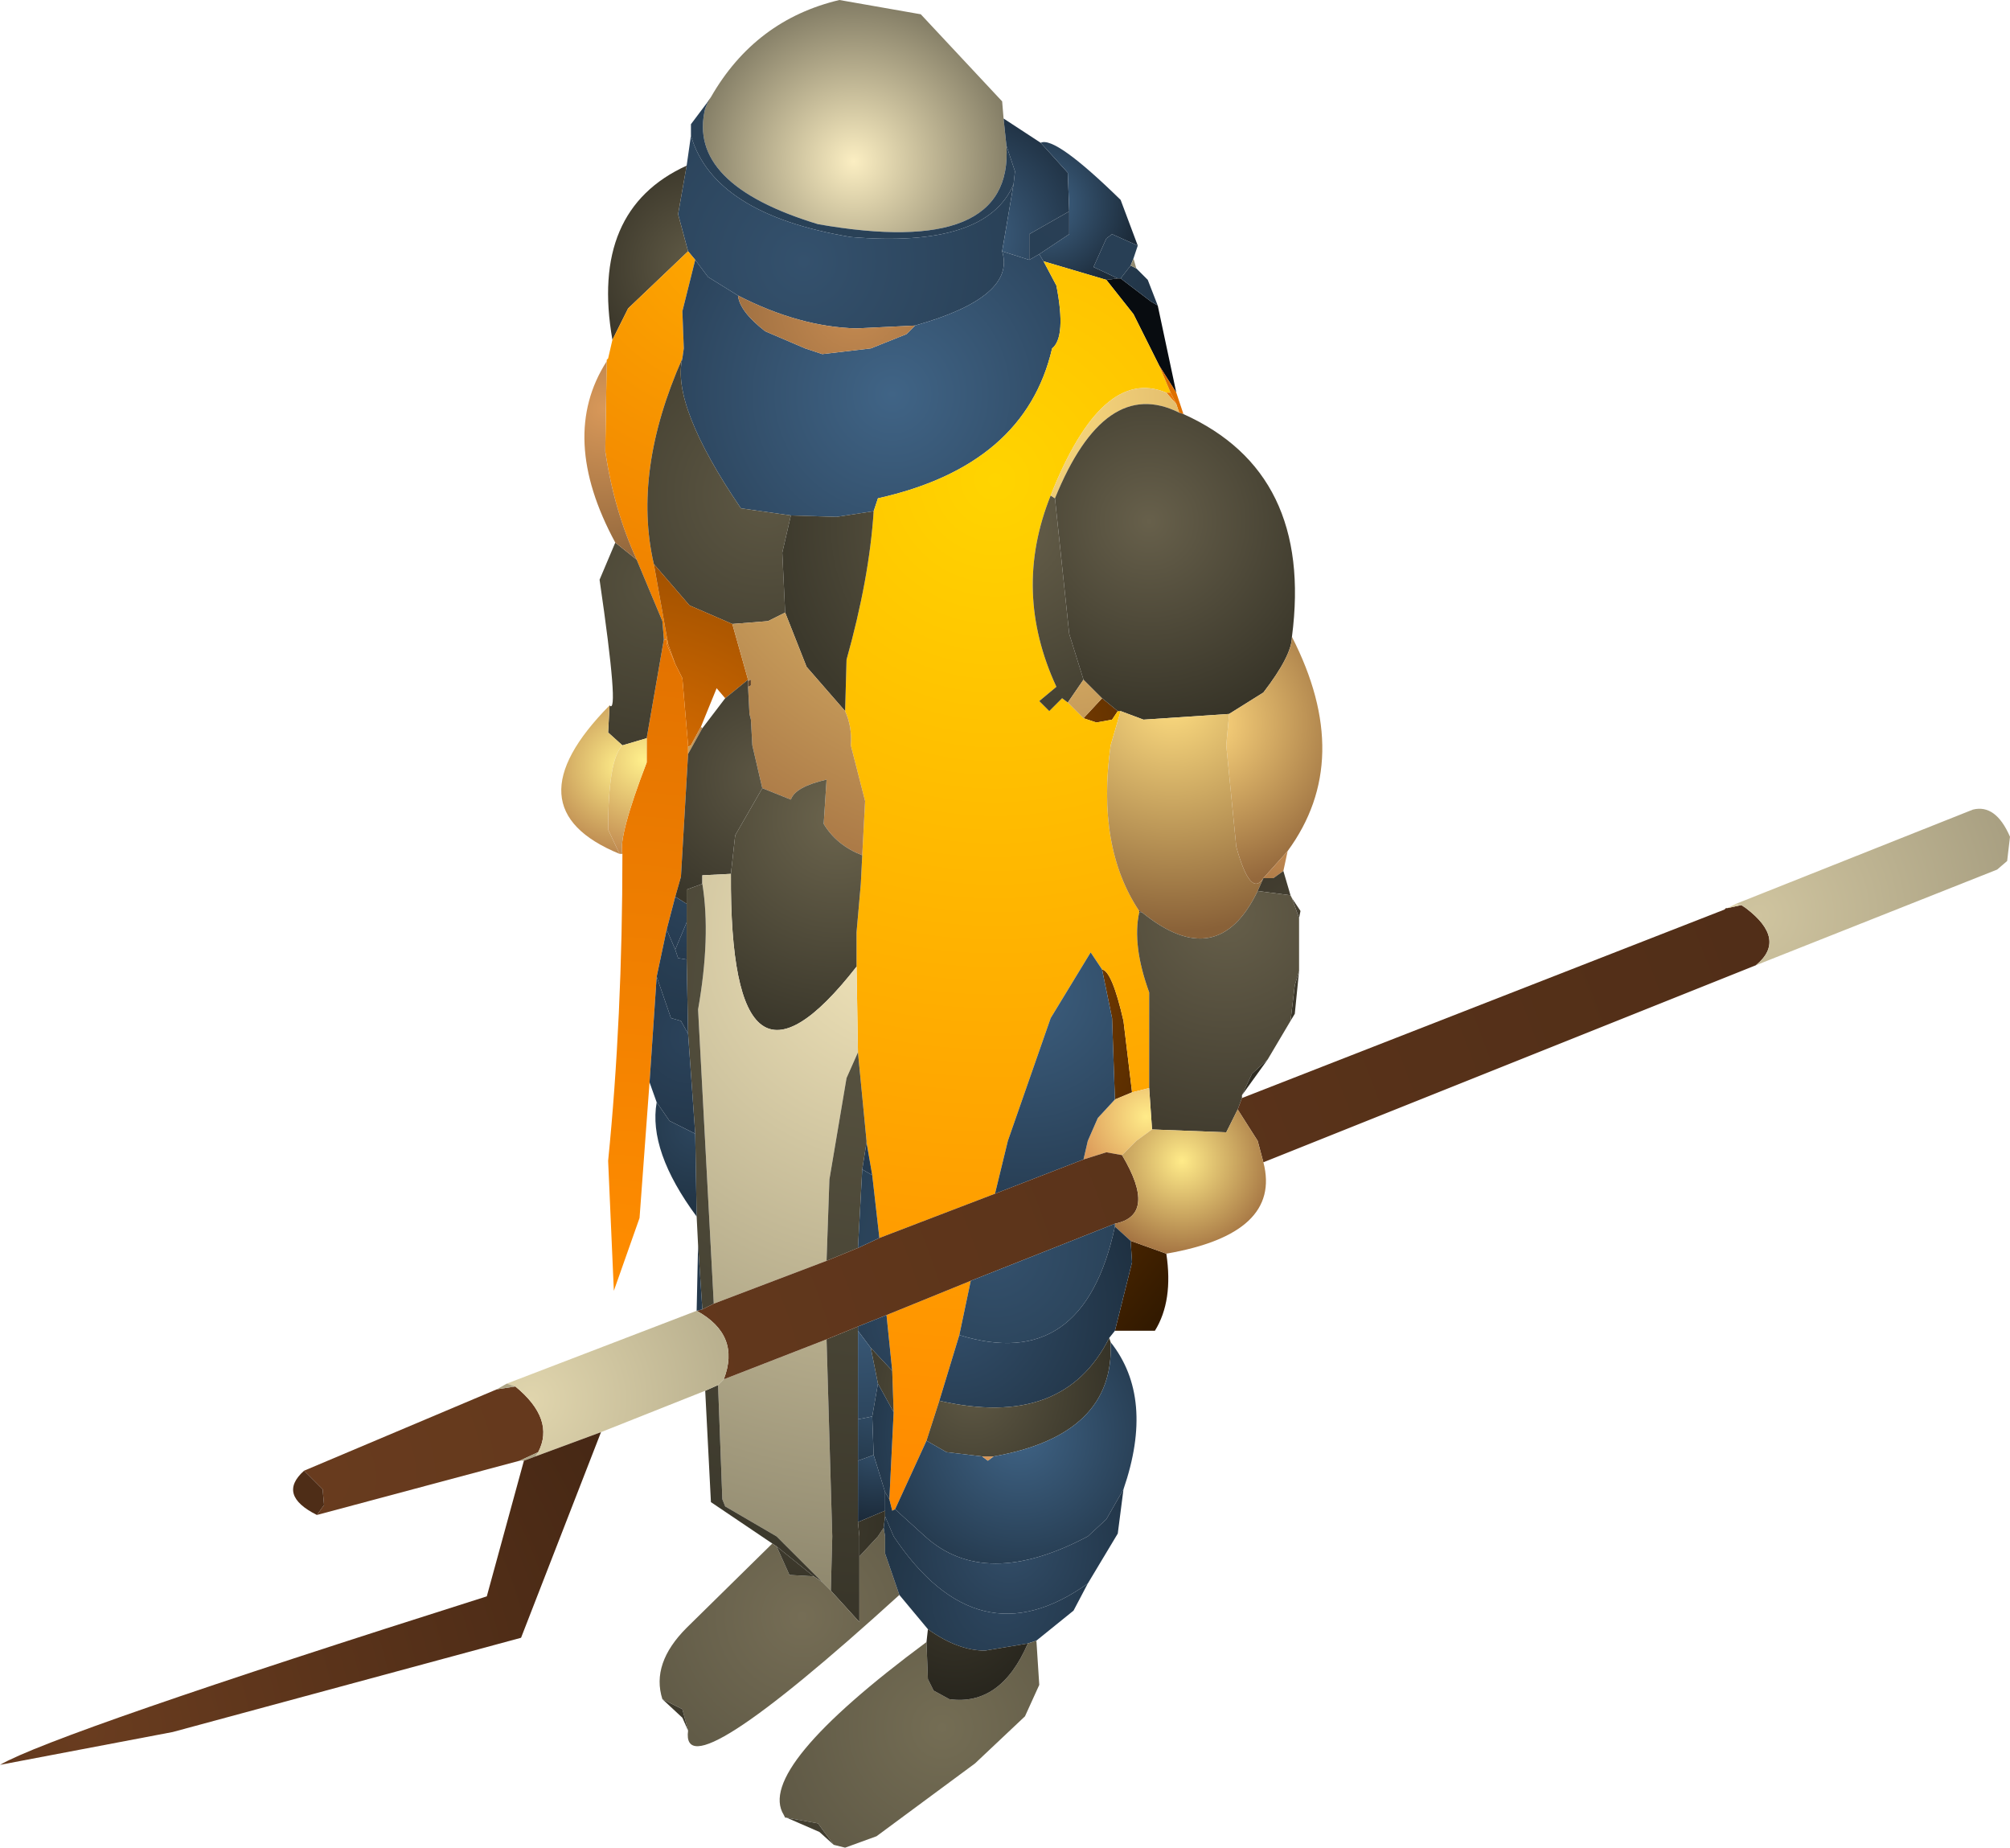 <?xml version="1.0" encoding="UTF-8" standalone="no"?>
<svg xmlns:ffdec="https://www.free-decompiler.com/flash" xmlns:xlink="http://www.w3.org/1999/xlink" ffdec:objectType="shape" height="64.7px" width="70.4px" xmlns="http://www.w3.org/2000/svg">
  <g transform="matrix(1.0, 0.0, 0.0, 1.0, 30.85, 55.85)">
    <path d="M-6.15 -52.05 L-5.95 -52.45 Q-4.4 -55.15 -1.45 -55.85 L1.4 -55.35 4.25 -52.3 4.3 -51.7 4.4 -50.75 Q4.65 -46.8 -2.2 -48.0 -6.8 -49.4 -6.15 -52.05" fill="url(#gradient0)" fill-rule="evenodd" stroke="none"/>
    <path d="M-6.05 -52.3 L-5.95 -52.45 -6.15 -52.05 -6.05 -52.3" fill="url(#gradient1)" fill-rule="evenodd" stroke="none"/>
    <path d="M-6.05 -52.3 L-6.15 -52.05 Q-6.8 -49.4 -2.2 -48.0 4.65 -46.8 4.4 -50.75 L4.7 -49.85 4.65 -49.4 Q3.7 -47.15 -1.05 -47.55 -5.85 -48.35 -6.65 -51.1 L-6.65 -51.5 -6.05 -52.3" fill="url(#gradient2)" fill-rule="evenodd" stroke="none"/>
    <path d="M-6.8 -50.05 L-6.65 -51.1 Q-5.85 -48.35 -1.05 -47.55 3.7 -47.15 4.65 -49.4 L4.25 -47.05 Q4.75 -45.45 1.2 -44.45 L-0.85 -44.35 Q-2.85 -44.4 -5.0 -45.5 L-6.05 -46.15 -6.5 -46.75 -6.75 -47.05 -7.1 -48.35 -6.8 -50.05" fill="url(#gradient3)" fill-rule="evenodd" stroke="none"/>
    <path d="M-9.4 -43.95 Q-10.2 -48.5 -6.8 -50.05 L-7.1 -48.35 -6.75 -47.05 -8.85 -45.05 -9.4 -43.95" fill="url(#gradient4)" fill-rule="evenodd" stroke="none"/>
    <path d="M-9.6 -43.2 L-9.6 -43.25 -9.55 -43.3 -9.4 -43.95 -8.85 -45.05 -6.75 -47.05 -6.5 -46.75 -6.95 -44.95 -6.9 -43.65 -6.95 -43.3 Q-8.7 -39.35 -7.95 -36.1 L-7.45 -33.3 -7.5 -33.3 -7.5 -33.45 -7.6 -33.5 -7.65 -34.1 -8.55 -36.25 Q-9.35 -38.0 -9.65 -40.05 L-9.6 -43.2" fill="url(#gradient5)" fill-rule="evenodd" stroke="none"/>
    <path d="M4.3 -51.7 L5.6 -50.85 6.55 -49.8 6.6 -48.45 5.2 -47.65 5.2 -46.75 4.25 -47.05 4.65 -49.4 4.7 -49.85 4.4 -50.75 4.3 -51.7" fill="url(#gradient6)" fill-rule="evenodd" stroke="none"/>
    <path d="M5.6 -50.85 Q6.1 -51.1 8.4 -48.85 L9.0 -47.25 8.1 -47.65 7.9 -47.5 7.45 -46.5 8.3 -46.1 7.9 -46.05 5.7 -46.7 5.55 -46.95 6.6 -47.65 6.6 -48.45 6.55 -49.8 5.6 -50.85" fill="url(#gradient7)" fill-rule="evenodd" stroke="none"/>
    <path d="M9.0 -47.25 L8.85 -46.8 8.75 -46.55 8.4 -46.1 8.3 -46.1 7.45 -46.5 7.9 -47.5 8.1 -47.65 9.0 -47.25" fill="url(#gradient8)" fill-rule="evenodd" stroke="none"/>
    <path d="M9.7 -45.15 L10.35 -42.1 9.75 -43.05 8.85 -44.85 7.9 -46.05 8.3 -46.1 8.4 -46.1 9.45 -45.3 9.7 -45.15" fill="url(#gradient9)" fill-rule="evenodd" stroke="none"/>
    <path d="M8.95 -46.45 L9.35 -46.05 9.7 -45.15 9.45 -45.3 8.4 -46.1 8.75 -46.55 8.95 -46.45" fill="url(#gradient10)" fill-rule="evenodd" stroke="none"/>
    <path d="M8.85 -46.8 L8.95 -46.45 8.75 -46.55 8.85 -46.8" fill="url(#gradient11)" fill-rule="evenodd" stroke="none"/>
    <path d="M6.6 -48.45 L6.6 -47.65 5.55 -46.95 5.2 -46.75 5.2 -47.65 6.6 -48.45" fill="url(#gradient12)" fill-rule="evenodd" stroke="none"/>
    <path d="M-6.5 -46.75 L-6.05 -46.15 -5.0 -45.5 Q-4.95 -44.95 -4.05 -44.25 L-2.65 -43.65 -2.05 -43.45 -0.35 -43.65 0.9 -44.15 1.2 -44.45 Q4.75 -45.45 4.25 -47.05 L5.2 -46.75 5.55 -46.95 5.7 -46.7 6.15 -45.85 Q6.5 -44.05 6.0 -43.65 5.05 -39.55 -0.1 -38.4 L-0.25 -37.95 -1.55 -37.75 -3.15 -37.8 -4.9 -38.05 Q-7.35 -41.65 -6.95 -43.3 L-6.9 -43.65 -6.95 -44.95 -6.5 -46.75" fill="url(#gradient13)" fill-rule="evenodd" stroke="none"/>
    <path d="M-5.0 -45.5 Q-2.85 -44.4 -0.85 -44.35 L1.2 -44.45 0.9 -44.15 -0.35 -43.65 -2.05 -43.45 -2.65 -43.65 -4.05 -44.25 Q-4.95 -44.95 -5.0 -45.5" fill="url(#gradient14)" fill-rule="evenodd" stroke="none"/>
    <path d="M-7.95 -36.1 Q-8.7 -39.35 -6.95 -43.3 -7.35 -41.65 -4.9 -38.05 L-3.15 -37.8 -3.45 -36.5 -3.35 -34.4 -3.95 -34.1 -5.2 -34.0 -6.7 -34.65 -7.95 -36.1" fill="url(#gradient15)" fill-rule="evenodd" stroke="none"/>
    <path d="M10.0 -11.95 Q10.25 -10.3 9.6 -9.25 L8.2 -9.25 8.8 -11.65 8.75 -12.4 10.0 -11.95 M7.75 -31.4 L8.3 -30.95 8.1 -30.65 7.55 -30.55 7.1 -30.7 7.75 -31.4 M7.75 -21.9 Q8.1 -21.85 8.5 -20.1 L8.8 -17.6 8.2 -17.35 8.1 -20.2 7.75 -21.9 M-7.45 -33.3 L-7.95 -36.1 -6.7 -34.65 -5.2 -34.0 -4.65 -32.05 -5.45 -31.4 -5.75 -31.75 -6.3 -30.4 -6.65 -29.75 -6.75 -29.7 -6.75 -29.75 -6.95 -32.1 -7.2 -32.6 -7.45 -33.3" fill="url(#gradient16)" fill-rule="evenodd" stroke="none"/>
    <path d="M-7.5 -33.3 L-7.45 -33.3 -7.2 -32.6 -7.5 -33.3" fill="url(#gradient17)" fill-rule="evenodd" stroke="none"/>
    <path d="M-8.1 -17.95 L-8.45 -13.2 -9.35 -10.65 -9.55 -15.2 Q-9.05 -20.2 -9.05 -25.95 -9.2 -26.55 -8.2 -29.15 L-8.2 -30.0 -7.6 -33.45 -7.5 -33.45 -7.5 -33.3 -7.2 -32.6 -6.95 -32.1 -6.75 -29.75 -6.75 -29.7 -6.75 -29.45 -7.0 -25.15 -7.2 -24.45 -7.5 -23.3 -7.85 -21.65 -8.1 -17.95" fill="url(#gradient18)" fill-rule="evenodd" stroke="none"/>
    <path d="M-7.6 -33.5 L-7.5 -33.45 -7.6 -33.45 -7.6 -33.5" fill="url(#gradient19)" fill-rule="evenodd" stroke="none"/>
    <path d="M-9.5 -31.15 Q-9.15 -30.75 -9.85 -35.55 L-9.3 -36.85 -8.55 -36.25 -7.65 -34.1 -7.6 -33.5 -7.6 -33.45 -8.2 -30.0 -9.05 -29.75 -9.55 -30.2 -9.5 -31.15" fill="url(#gradient20)" fill-rule="evenodd" stroke="none"/>
    <path d="M-9.3 -36.85 Q-11.3 -40.55 -9.6 -43.2 L-9.65 -40.05 Q-9.35 -38.0 -8.55 -36.25 L-9.3 -36.85" fill="url(#gradient21)" fill-rule="evenodd" stroke="none"/>
    <path d="M5.7 -46.7 L7.9 -46.05 8.85 -44.85 9.75 -43.05 10.15 -42.1 10.0 -42.1 Q7.75 -43.05 5.95 -38.5 4.6 -35.15 6.15 -31.8 L5.55 -31.3 5.9 -30.95 6.35 -31.4 6.55 -31.25 7.1 -30.7 7.55 -30.55 8.1 -30.65 8.3 -30.95 8.4 -30.95 8.05 -29.75 Q7.55 -26.2 9.05 -23.95 L9.05 -23.9 Q8.8 -22.75 9.4 -21.1 L9.4 -17.75 8.8 -17.6 8.5 -20.1 Q8.1 -21.85 7.75 -21.9 L7.35 -22.5 5.95 -20.2 4.45 -15.9 4.0 -14.05 -0.05 -12.5 -0.3 -14.7 -0.5 -15.85 -0.5 -15.9 -0.8 -19.0 -0.85 -22.0 -0.85 -23.2 -0.7 -24.9 -0.65 -25.9 -0.55 -27.8 -1.05 -29.75 Q-1.0 -30.4 -1.25 -30.95 L-1.2 -32.75 Q-0.4 -35.6 -0.25 -37.95 L-0.1 -38.4 Q5.05 -39.55 6.0 -43.65 6.5 -44.05 6.15 -45.85 L5.7 -46.7 M3.15 -11.0 L2.75 -9.1 2.05 -6.8 1.6 -5.4 0.5 -3.0 0.4 -2.95 0.3 -3.35 0.45 -6.4 0.4 -7.85 0.2 -9.8 3.15 -11.0" fill="url(#gradient22)" fill-rule="evenodd" stroke="none"/>
    <path d="M6.1 -38.4 L6.6 -33.65 7.1 -32.05 6.55 -31.25 6.35 -31.4 5.9 -30.95 5.55 -31.3 6.15 -31.8 Q4.6 -35.15 5.95 -38.5 L6.1 -38.4 M-0.25 -37.95 Q-0.4 -35.6 -1.2 -32.75 L-1.25 -30.95 -2.6 -32.5 -3.35 -34.4 -3.45 -36.5 -3.15 -37.8 -1.55 -37.75 -0.25 -37.95" fill="url(#gradient23)" fill-rule="evenodd" stroke="none"/>
    <path d="M10.35 -42.1 L10.6 -41.35 10.45 -41.4 10.35 -41.7 10.15 -42.1 9.75 -43.05 10.35 -42.1" fill="url(#gradient24)" fill-rule="evenodd" stroke="none"/>
    <path d="M10.0 -42.1 L10.15 -42.1 10.35 -41.7 10.0 -42.1" fill="url(#gradient25)" fill-rule="evenodd" stroke="none"/>
    <path d="M10.45 -41.4 Q7.85 -42.7 6.1 -38.4 L5.95 -38.5 Q7.75 -43.05 10.0 -42.1 L10.35 -41.7 10.45 -41.4 M7.1 -32.05 L7.75 -31.4 7.1 -30.7 6.55 -31.25 7.1 -32.05 M-1.25 -30.95 Q-1.0 -30.4 -1.05 -29.75 L-0.55 -27.8 -0.65 -25.9 Q-1.55 -26.25 -2.0 -27.0 L-1.9 -28.55 Q-3.0 -28.3 -3.15 -27.85 L-4.15 -28.25 -4.5 -29.75 -4.55 -30.65 -4.6 -30.85 -4.65 -31.8 -4.55 -31.85 -4.55 -32.05 -4.65 -32.0 -4.65 -32.05 -5.2 -34.0 -3.95 -34.1 -3.35 -34.4 -2.6 -32.5 -1.25 -30.95" fill="url(#gradient26)" fill-rule="evenodd" stroke="none"/>
    <path d="M10.6 -41.35 Q15.15 -39.3 14.4 -33.55 14.4 -32.9 13.4 -31.6 L12.2 -30.85 9.2 -30.65 8.4 -30.95 8.3 -30.95 7.75 -31.4 7.1 -32.05 6.6 -33.65 6.1 -38.4 Q7.85 -42.7 10.45 -41.4 L10.6 -41.35" fill="url(#gradient27)" fill-rule="evenodd" stroke="none"/>
    <path d="M-9.15 -25.95 Q-13.05 -27.55 -9.5 -31.15 L-9.55 -30.2 -9.05 -29.75 Q-9.55 -29.25 -9.55 -26.8 L-9.15 -25.95 M-6.75 -29.7 L-6.65 -29.75 -6.3 -30.4 -6.25 -30.35 -6.75 -29.45 -6.75 -29.7" fill="url(#gradient28)" fill-rule="evenodd" stroke="none"/>
    <path d="M-9.05 -25.95 L-9.15 -25.95 -9.55 -26.8 Q-9.55 -29.25 -9.05 -29.75 L-8.2 -30.0 -8.2 -29.15 Q-9.2 -26.55 -9.05 -25.95" fill="url(#gradient29)" fill-rule="evenodd" stroke="none"/>
    <path d="M-5.45 -31.4 L-4.65 -32.05 -4.65 -32.0 -4.65 -31.8 -4.6 -30.85 -4.55 -30.65 -4.5 -29.75 -4.15 -28.25 -5.1 -26.6 -5.25 -25.25 -6.25 -25.2 -6.25 -24.9 -6.8 -24.7 -6.8 -24.2 -7.2 -24.45 -7.0 -25.15 -6.75 -29.45 -6.25 -30.35 -5.45 -31.4" fill="url(#gradient30)" fill-rule="evenodd" stroke="none"/>
    <path d="M14.4 -33.55 Q16.6 -29.25 14.25 -26.05 L13.4 -25.1 Q12.95 -24.4 12.45 -26.2 L12.1 -29.75 12.2 -30.85 13.4 -31.6 Q14.4 -32.9 14.4 -33.55" fill="url(#gradient31)" fill-rule="evenodd" stroke="none"/>
    <path d="M8.4 -30.95 L9.2 -30.65 12.2 -30.85 12.1 -29.75 12.45 -26.2 Q12.95 -24.4 13.4 -25.1 L13.2 -24.65 Q11.8 -21.75 9.15 -23.9 L9.05 -23.95 Q7.55 -26.2 8.05 -29.75 L8.4 -30.95" fill="url(#gradient32)" fill-rule="evenodd" stroke="none"/>
    <path d="M14.25 -26.05 L14.1 -25.35 13.75 -25.1 13.4 -25.1 14.25 -26.05" fill="url(#gradient33)" fill-rule="evenodd" stroke="none"/>
    <path d="M14.1 -25.35 L14.35 -24.5 13.2 -24.65 13.4 -25.1 13.75 -25.1 14.1 -25.35 M14.4 -24.4 L14.7 -23.95 14.65 -23.7 14.4 -24.4 M14.65 -21.85 L14.5 -20.35 14.35 -20.1 14.5 -21.35 14.65 -21.85" fill="url(#gradient34)" fill-rule="evenodd" stroke="none"/>
    <path d="M-4.65 -31.8 L-4.65 -32.0 -4.55 -32.05 -4.55 -31.85 -4.65 -31.8" fill="url(#gradient35)" fill-rule="evenodd" stroke="none"/>
    <path d="M-0.65 -25.9 L-0.7 -24.9 -0.85 -23.2 -0.85 -22.0 Q-5.3 -16.3 -5.25 -25.25 L-5.1 -26.6 -4.15 -28.25 -3.15 -27.85 Q-3.0 -28.3 -1.9 -28.55 L-2.0 -27.0 Q-1.55 -26.25 -0.65 -25.9" fill="url(#gradient36)" fill-rule="evenodd" stroke="none"/>
    <path d="M-0.85 -22.0 L-0.8 -19.0 -1.2 -18.1 -1.8 -14.55 -1.9 -11.7 -5.85 -10.2 -6.4 -20.5 Q-5.95 -23.05 -6.25 -24.9 L-6.25 -25.2 -5.25 -25.25 Q-5.3 -16.3 -0.85 -22.0 M-2.05 -0.45 L-3.65 -2.05 -5.45 -3.1 -5.55 -3.35 -5.7 -7.35 -5.5 -7.55 -1.9 -8.95 -1.7 -2.05 -1.75 -0.15 -2.05 -0.45" fill="url(#gradient37)" fill-rule="evenodd" stroke="none"/>
    <path d="M-3.8 -1.8 L-5.95 -3.25 -6.15 -7.15 -5.7 -7.35 -5.55 -3.35 -5.45 -3.1 -3.65 -2.05 -2.05 -0.45 -2.35 -0.65 -3.65 -1.7 -3.8 -1.8 M-6.4 -12.25 L-6.45 -13.25 -6.5 -16.15 -6.75 -19.65 -6.8 -22.25 -6.8 -23.55 -6.8 -24.2 -6.8 -24.7 -6.25 -24.9 Q-5.95 -23.05 -6.4 -20.5 L-5.85 -10.2 -6.25 -10.0 -6.4 -12.25 M-0.8 -19.0 L-0.5 -15.9 -0.5 -15.85 -0.65 -14.9 -0.8 -12.15 -1.9 -11.7 -1.8 -14.55 -1.2 -18.1 -0.8 -19.0 M-0.8 -9.4 L-0.8 -9.25 -0.8 -6.15 -0.8 -4.7 -0.8 -2.55 -0.75 -2.05 -0.75 -1.35 -0.75 0.95 -1.75 -0.15 -1.7 -2.05 -1.9 -8.95 -0.8 -9.4" fill="url(#gradient38)" fill-rule="evenodd" stroke="none"/>
    <path d="M-7.2 -24.45 L-6.8 -24.2 -6.8 -23.55 -7.2 -22.6 -7.5 -23.3 -7.2 -24.45" fill="url(#gradient39)" fill-rule="evenodd" stroke="none"/>
    <path d="M9.05 -23.9 L9.05 -23.95 9.15 -23.9 9.05 -23.9" fill="url(#gradient40)" fill-rule="evenodd" stroke="none"/>
    <path d="M14.35 -24.5 L14.4 -24.4 14.65 -23.7 14.65 -21.85 14.5 -21.35 14.35 -20.1 13.55 -18.75 13.0 -18.25 12.65 -17.5 12.65 -17.4 12.5 -17.0 12.1 -16.2 9.5 -16.3 9.4 -17.75 9.4 -21.1 Q8.8 -22.75 9.05 -23.9 L9.15 -23.9 Q11.8 -21.75 13.2 -24.65 L14.35 -24.5" fill="url(#gradient41)" fill-rule="evenodd" stroke="none"/>
    <path d="M8.8 -17.6 L9.4 -17.75 9.5 -16.3 8.95 -15.9 8.45 -15.4 7.9 -15.5 7.1 -15.25 7.25 -15.9 7.6 -16.7 8.2 -17.35 8.8 -17.6" fill="url(#gradient42)" fill-rule="evenodd" stroke="none"/>
    <path d="M-0.5 -15.85 L-0.3 -14.7 -0.65 -14.9 -0.5 -15.85 M4.0 -14.05 L4.45 -15.9 5.95 -20.2 7.35 -22.5 7.75 -21.9 8.1 -20.2 8.2 -17.35 7.6 -16.7 7.25 -15.9 7.1 -15.25 4.0 -14.05" fill="url(#gradient43)" fill-rule="evenodd" stroke="none"/>
    <path d="M12.65 -17.4 L29.55 -24.0 29.6 -24.05 29.65 -24.05 30.1 -24.15 30.15 -24.15 30.3 -24.05 Q31.75 -22.95 30.65 -22.05 L13.4 -15.15 13.2 -15.9 12.5 -17.0 12.65 -17.4 M-12.65 -4.7 L-19.75 -2.8 -19.5 -3.15 -19.55 -3.7 -20.2 -4.35 -13.45 -7.2 -12.8 -7.3 Q-11.4 -6.15 -12.0 -5.0 L-12.65 -4.7 M-0.05 -12.5 L4.0 -14.05 7.1 -15.25 7.9 -15.5 8.45 -15.4 Q9.7 -13.3 8.2 -13.0 L3.15 -11.0 0.2 -9.8 -0.8 -9.4 -1.9 -8.95 -5.5 -7.55 Q-4.9 -9.1 -6.45 -9.95 L-6.25 -10.0 -5.85 -10.2 -1.9 -11.7 -0.8 -12.15 -0.05 -12.5" fill="url(#gradient44)" fill-rule="evenodd" stroke="none"/>
    <path d="M13.4 -15.15 Q14.05 -12.65 10.0 -11.95 L8.75 -12.4 8.2 -12.9 8.2 -13.0 Q9.7 -13.3 8.45 -15.4 L8.95 -15.9 9.5 -16.3 12.1 -16.2 12.5 -17.0 13.2 -15.9 13.4 -15.15" fill="url(#gradient45)" fill-rule="evenodd" stroke="none"/>
    <path d="M29.95 -24.2 L38.25 -27.5 Q39.05 -27.7 39.55 -26.55 L39.45 -25.7 39.1 -25.4 30.65 -22.05 Q31.75 -22.95 30.3 -24.05 L30.15 -24.15 30.1 -24.15 29.95 -24.2" fill="url(#gradient46)" fill-rule="evenodd" stroke="none"/>
    <path d="M29.65 -24.05 L29.95 -24.2 30.1 -24.15 29.65 -24.05" fill="url(#gradient47)" fill-rule="evenodd" stroke="none"/>
    <path d="M-0.3 -14.7 L-0.05 -12.5 -0.8 -12.15 -0.65 -14.9 -0.3 -14.7 M8.2 -13.0 L8.2 -12.9 Q7.1 -7.75 2.75 -9.1 L3.15 -11.0 8.2 -13.0" fill="url(#gradient48)" fill-rule="evenodd" stroke="none"/>
    <path d="M-6.8 -23.55 L-6.8 -22.25 -7.1 -22.3 -7.2 -22.6 -6.8 -23.55" fill="url(#gradient49)" fill-rule="evenodd" stroke="none"/>
    <path d="M-6.8 -22.25 L-6.75 -19.65 -7.0 -20.1 -7.35 -20.2 -7.85 -21.65 -7.5 -23.3 -7.2 -22.6 -7.1 -22.3 -6.8 -22.25" fill="url(#gradient50)" fill-rule="evenodd" stroke="none"/>
    <path d="M-7.85 -17.25 L-8.1 -17.95 -7.85 -21.65 -7.35 -20.2 -7.0 -20.1 -6.75 -19.65 -6.5 -16.15 -7.4 -16.6 -7.85 -17.25" fill="url(#gradient51)" fill-rule="evenodd" stroke="none"/>
    <path d="M13.55 -18.75 L12.65 -17.5 13.0 -18.25 13.55 -18.75" fill="url(#gradient52)" fill-rule="evenodd" stroke="none"/>
    <path d="M-6.45 -13.25 Q-8.15 -15.55 -7.85 -17.25 L-7.4 -16.6 -6.5 -16.15 -6.45 -13.25" fill="url(#gradient53)" fill-rule="evenodd" stroke="none"/>
    <path d="M8.2 -9.25 L8.0 -9.0 Q6.4 -5.8 2.05 -6.8 L2.75 -9.1 Q7.1 -7.75 8.2 -12.9 L8.75 -12.4 8.8 -11.65 8.2 -9.25 M-0.35 -8.65 L-0.8 -9.25 -0.8 -9.4 0.2 -9.8 0.4 -7.85 -0.35 -8.65" fill="url(#gradient54)" fill-rule="evenodd" stroke="none"/>
    <path d="M-6.15 -7.15 L-9.8 -5.7 -12.1 -4.85 -12.0 -5.0 Q-11.4 -6.15 -12.8 -7.3 L-13.1 -7.4 -6.45 -9.95 Q-4.9 -9.1 -5.5 -7.55 L-5.7 -7.35 -6.15 -7.15" fill="url(#gradient55)" fill-rule="evenodd" stroke="none"/>
    <path d="M-6.45 -9.95 L-6.4 -12.25 -6.25 -10.0 -6.45 -9.95 M-0.8 -9.25 L-0.35 -8.65 -0.1 -7.4 -0.3 -6.25 -0.8 -6.15 -0.8 -9.25" fill="url(#gradient56)" fill-rule="evenodd" stroke="none"/>
    <path d="M8.0 -9.0 L8.05 -8.85 Q8.2 -5.6 3.95 -4.85 L3.55 -4.85 2.3 -5.0 1.6 -5.4 2.05 -6.8 Q6.4 -5.8 8.0 -9.0 M-0.35 -8.65 L0.4 -7.85 0.45 -6.4 -0.1 -7.4 -0.35 -8.65" fill="url(#gradient57)" fill-rule="evenodd" stroke="none"/>
    <path d="M-12.5 -4.7 L-12.65 -4.7 -12.0 -5.0 -12.1 -4.85 -12.5 -4.7 M-13.45 -7.2 L-13.1 -7.4 -12.8 -7.3 -13.45 -7.2" fill="url(#gradient58)" fill-rule="evenodd" stroke="none"/>
    <path d="M8.05 -8.85 Q9.6 -6.9 8.5 -3.7 L7.9 -2.65 7.25 -2.05 Q3.65 -0.15 1.55 -2.05 L0.5 -3.0 1.6 -5.4 2.3 -5.0 3.55 -4.85 3.75 -4.7 3.95 -4.85 Q8.2 -5.6 8.05 -8.85 M-0.3 -6.25 L-0.1 -7.4 0.45 -6.4 0.3 -3.35 0.15 -3.6 -0.25 -4.9 -0.3 -6.25" fill="url(#gradient59)" fill-rule="evenodd" stroke="none"/>
    <path d="M3.55 -4.85 L3.95 -4.85 3.75 -4.7 3.55 -4.85" fill="url(#gradient60)" fill-rule="evenodd" stroke="none"/>
    <path d="M8.5 -3.7 L8.3 -2.15 7.25 -0.4 Q3.4 2.35 0.45 -2.05 L0.15 -2.75 0.15 -2.95 0.15 -3.6 0.3 -3.35 0.4 -2.95 0.5 -3.0 1.55 -2.05 Q3.65 -0.15 7.25 -2.05 L7.9 -2.65 8.5 -3.7" fill="url(#gradient61)" fill-rule="evenodd" stroke="none"/>
    <path d="M-0.8 -4.7 L-0.25 -4.9 0.15 -3.6 0.15 -2.95 -0.8 -2.55 -0.8 -4.7" fill="url(#gradient62)" fill-rule="evenodd" stroke="none"/>
    <path d="M-0.8 -6.15 L-0.3 -6.25 -0.25 -4.9 -0.8 -4.7 -0.8 -6.15" fill="url(#gradient63)" fill-rule="evenodd" stroke="none"/>
    <path d="M-9.8 -5.7 L-12.6 1.5 -24.8 4.8 -30.85 5.95 Q-28.95 4.85 -13.8 0.05 L-12.5 -4.7 -12.1 -4.85 -9.8 -5.7" fill="url(#gradient64)" fill-rule="evenodd" stroke="none"/>
    <path d="M0.65 0.0 Q-7.05 7.0 -6.75 4.75 L-6.95 4.0 -7.65 3.65 Q-8.05 2.4 -6.8 1.15 L-3.8 -1.8 -3.65 -1.7 -3.2 -0.7 -2.35 -0.65 -2.05 -0.45 -1.75 -0.15 -0.75 0.95 -0.75 -1.35 -0.1 -2.05 0.1 -2.35 0.15 -2.05 0.15 -1.45 0.65 0.0" fill="url(#gradient65)" fill-rule="evenodd" stroke="none"/>
    <path d="M-3.65 -1.7 L-2.35 -0.65 -3.2 -0.7 -3.65 -1.7 M0.15 -2.75 L0.1 -2.35 -0.1 -2.05 -0.75 -1.35 -0.75 -2.05 -0.8 -2.55 0.15 -2.95 0.15 -2.75" fill="url(#gradient66)" fill-rule="evenodd" stroke="none"/>
    <path d="M-19.75 -2.8 Q-21.15 -3.5 -20.2 -4.35 L-19.55 -3.7 -19.5 -3.15 -19.75 -2.8" fill="url(#gradient67)" fill-rule="evenodd" stroke="none"/>
    <path d="M7.25 -0.4 L6.75 0.55 5.45 1.6 5.15 1.7 3.65 1.95 Q2.7 1.95 1.65 1.2 L0.65 0.0 0.15 -1.45 0.15 -2.05 0.1 -2.35 0.15 -2.75 0.45 -2.05 Q3.4 2.35 7.25 -0.4" fill="url(#gradient68)" fill-rule="evenodd" stroke="none"/>
    <path d="M-6.75 4.75 L-6.95 4.3 -7.65 3.65 -6.95 4.0 -6.75 4.75" fill="url(#gradient69)" fill-rule="evenodd" stroke="none"/>
    <path d="M5.45 1.6 L5.55 3.15 5.05 4.25 3.3 5.9 -0.15 8.45 -1.25 8.85 -1.65 8.75 -2.2 8.0 -3.3 7.8 -3.35 7.8 -3.4 7.7 Q-4.4 6.1 1.6 1.65 L1.65 2.95 1.85 3.35 2.4 3.65 Q4.2 3.9 5.15 1.7 L5.45 1.6" fill="url(#gradient70)" fill-rule="evenodd" stroke="none"/>
    <path d="M1.6 1.65 L1.65 1.2 Q2.7 1.95 3.65 1.95 L5.15 1.7 Q4.2 3.9 2.4 3.65 L1.85 3.35 1.65 2.95 1.6 1.65" fill="url(#gradient71)" fill-rule="evenodd" stroke="none"/>
    <path d="M-1.65 8.75 L-2.15 8.3 -3.3 7.8 -2.2 8.0 -1.65 8.75" fill="url(#gradient72)" fill-rule="evenodd" stroke="none"/>
  </g>
  <defs>
    <radialGradient cx="0" cy="0" gradientTransform="matrix(0.007, 0.0, 0.0, 0.007, -0.95, -50.2)" gradientUnits="userSpaceOnUse" id="gradient0" r="819.2" spreadMethod="pad">
      <stop offset="0.0" stop-color="#fbeec2"/>
      <stop offset="1.0" stop-color="#807a63"/>
    </radialGradient>
    <radialGradient cx="0" cy="0" gradientTransform="matrix(0.006, 0.0, 0.0, 0.006, -3.05, -55.5)" gradientUnits="userSpaceOnUse" id="gradient1" r="819.2" spreadMethod="pad">
      <stop offset="0.0" stop-color="#6b6653"/>
      <stop offset="1.0" stop-color="#2b2921"/>
    </radialGradient>
    <radialGradient cx="0" cy="0" gradientTransform="matrix(0.009, 0.0, 0.0, 0.009, -2.5, -47.95)" gradientUnits="userSpaceOnUse" id="gradient2" r="819.2" spreadMethod="pad">
      <stop offset="0.0" stop-color="#294157"/>
      <stop offset="1.0" stop-color="#294056"/>
    </radialGradient>
    <radialGradient cx="0" cy="0" gradientTransform="matrix(0.01, 0.0, 0.0, 0.01, -2.7, -46.7)" gradientUnits="userSpaceOnUse" id="gradient3" r="819.2" spreadMethod="pad">
      <stop offset="0.0" stop-color="#34516d"/>
      <stop offset="1.0" stop-color="#283f55"/>
    </radialGradient>
    <radialGradient cx="0" cy="0" gradientTransform="matrix(0.005, 0.0, 0.0, 0.005, -6.4, -46.55)" gradientUnits="userSpaceOnUse" id="gradient4" r="819.2" spreadMethod="pad">
      <stop offset="0.0" stop-color="#625c47"/>
      <stop offset="1.0" stop-color="#383428"/>
    </radialGradient>
    <radialGradient cx="0" cy="0" gradientTransform="matrix(0.018, 0.0, 0.0, 0.018, -5.0, -47.8)" gradientUnits="userSpaceOnUse" id="gradient5" r="819.2" spreadMethod="pad">
      <stop offset="0.0" stop-color="#ffaa00"/>
      <stop offset="1.0" stop-color="#ee7c00"/>
    </radialGradient>
    <radialGradient cx="0" cy="0" gradientTransform="matrix(0.005, 0.0, 0.0, 0.005, 3.0, -47.6)" gradientUnits="userSpaceOnUse" id="gradient6" r="819.2" spreadMethod="pad">
      <stop offset="0.0" stop-color="#416588"/>
      <stop offset="1.0" stop-color="#223548"/>
    </radialGradient>
    <radialGradient cx="0" cy="0" gradientTransform="matrix(0.004, 0.0, 0.0, 0.004, 5.7, -48.7)" gradientUnits="userSpaceOnUse" id="gradient7" r="819.2" spreadMethod="pad">
      <stop offset="0.0" stop-color="#416689"/>
      <stop offset="1.0" stop-color="#1c2b3a"/>
    </radialGradient>
    <radialGradient cx="0" cy="0" gradientTransform="matrix(0.002, 0.0, 0.0, 0.002, 8.35, -46.2)" gradientUnits="userSpaceOnUse" id="gradient8" r="819.2" spreadMethod="pad">
      <stop offset="0.0" stop-color="#283f55"/>
      <stop offset="1.0" stop-color="#283f55"/>
    </radialGradient>
    <radialGradient cx="0" cy="0" gradientTransform="matrix(0.031, 0.0, 0.0, 0.031, 8.95, -43.6)" gradientUnits="userSpaceOnUse" id="gradient9" r="819.2" spreadMethod="pad">
      <stop offset="0.0" stop-color="#080c10"/>
      <stop offset="1.0" stop-color="#080c10"/>
    </radialGradient>
    <radialGradient cx="0" cy="0" gradientTransform="matrix(0.003, 0.0, 0.0, 0.003, 8.0, -46.45)" gradientUnits="userSpaceOnUse" id="gradient10" r="819.2" spreadMethod="pad">
      <stop offset="0.0" stop-color="#253a4e"/>
      <stop offset="1.0" stop-color="#213446"/>
    </radialGradient>
    <radialGradient cx="0" cy="0" gradientTransform="matrix(0.005, 0.0, 0.0, 0.005, 7.25, -47.55)" gradientUnits="userSpaceOnUse" id="gradient11" r="819.2" spreadMethod="pad">
      <stop offset="0.0" stop-color="#a0987c"/>
      <stop offset="1.0" stop-color="#837d66"/>
    </radialGradient>
    <radialGradient cx="0" cy="0" gradientTransform="matrix(0.003, 0.0, 0.0, 0.003, 6.5, -48.6)" gradientUnits="userSpaceOnUse" id="gradient12" r="819.2" spreadMethod="pad">
      <stop offset="0.0" stop-color="#293f55"/>
      <stop offset="1.0" stop-color="#283f55"/>
    </radialGradient>
    <radialGradient cx="0" cy="0" gradientTransform="matrix(0.011, 0.0, 0.0, 0.011, 0.4, -42.05)" gradientUnits="userSpaceOnUse" id="gradient13" r="819.2" spreadMethod="pad">
      <stop offset="0.0" stop-color="#406486"/>
      <stop offset="1.0" stop-color="#294057"/>
    </radialGradient>
    <radialGradient cx="0" cy="0" gradientTransform="matrix(0.005, 0.0, 0.0, 0.005, -0.9, -45.15)" gradientUnits="userSpaceOnUse" id="gradient14" r="819.2" spreadMethod="pad">
      <stop offset="0.0" stop-color="#c68b51"/>
      <stop offset="1.0" stop-color="#a17142"/>
    </radialGradient>
    <radialGradient cx="0" cy="0" gradientTransform="matrix(0.007, 0.0, 0.0, 0.007, -4.0, -38.55)" gradientUnits="userSpaceOnUse" id="gradient15" r="819.2" spreadMethod="pad">
      <stop offset="0.0" stop-color="#5e5844"/>
      <stop offset="1.0" stop-color="#464233"/>
    </radialGradient>
    <radialGradient cx="0" cy="0" gradientTransform="matrix(0.03, 0.0, 0.0, 0.03, -9.1, -25.6)" gradientUnits="userSpaceOnUse" id="gradient16" r="819.2" spreadMethod="pad">
      <stop offset="0.0" stop-color="#f57b00"/>
      <stop offset="1.0" stop-color="#331a00"/>
    </radialGradient>
    <radialGradient cx="0" cy="0" gradientTransform="matrix(0.002, 0.0, 0.0, 0.002, -7.05, -32.2)" gradientUnits="userSpaceOnUse" id="gradient17" r="819.2" spreadMethod="pad">
      <stop offset="0.0" stop-color="#dd6f00"/>
      <stop offset="1.0" stop-color="#cb6500"/>
    </radialGradient>
    <radialGradient cx="0" cy="0" gradientTransform="matrix(0.029, 0.0, 0.0, 0.029, -9.4, -10.75)" gradientUnits="userSpaceOnUse" id="gradient18" r="819.2" spreadMethod="pad">
      <stop offset="0.0" stop-color="#ff8d00"/>
      <stop offset="1.0" stop-color="#e17100"/>
    </radialGradient>
    <radialGradient cx="0" cy="0" gradientTransform="matrix(0.005, 0.0, 0.0, 0.005, -7.35, -32.85)" gradientUnits="userSpaceOnUse" id="gradient19" r="819.2" spreadMethod="pad">
      <stop offset="0.0" stop-color="#dd6f00"/>
      <stop offset="1.0" stop-color="#8c4600"/>
    </radialGradient>
    <radialGradient cx="0" cy="0" gradientTransform="matrix(0.007, 0.0, 0.0, 0.007, -7.8, -35.4)" gradientUnits="userSpaceOnUse" id="gradient20" r="819.2" spreadMethod="pad">
      <stop offset="0.0" stop-color="#57523f"/>
      <stop offset="1.0" stop-color="#413d2f"/>
    </radialGradient>
    <radialGradient cx="0" cy="0" gradientTransform="matrix(0.007, 0.0, 0.0, 0.007, -9.7, -41.55)" gradientUnits="userSpaceOnUse" id="gradient21" r="819.2" spreadMethod="pad">
      <stop offset="0.0" stop-color="#d89859"/>
      <stop offset="1.0" stop-color="#8c633a"/>
    </radialGradient>
    <radialGradient cx="0" cy="0" gradientTransform="matrix(0.044, 0.0, 0.0, 0.044, 4.0, -39.05)" gradientUnits="userSpaceOnUse" id="gradient22" r="819.2" spreadMethod="pad">
      <stop offset="0.0" stop-color="#ffd400"/>
      <stop offset="1.0" stop-color="#ff8900"/>
    </radialGradient>
    <radialGradient cx="0" cy="0" gradientTransform="matrix(0.01, 0.0, 0.0, 0.01, 4.4, -37.4)" gradientUnits="userSpaceOnUse" id="gradient23" r="819.2" spreadMethod="pad">
      <stop offset="0.0" stop-color="#665f4a"/>
      <stop offset="1.0" stop-color="#3c392c"/>
    </radialGradient>
    <radialGradient cx="0" cy="0" gradientTransform="matrix(0.004, 0.0, 0.0, 0.004, 10.55, -40.85)" gradientUnits="userSpaceOnUse" id="gradient24" r="819.2" spreadMethod="pad">
      <stop offset="0.0" stop-color="#e37200"/>
      <stop offset="1.0" stop-color="#d76c00"/>
    </radialGradient>
    <radialGradient cx="0" cy="0" gradientTransform="matrix(0.002, 0.0, 0.0, 0.002, 10.1, -42.2)" gradientUnits="userSpaceOnUse" id="gradient25" r="819.2" spreadMethod="pad">
      <stop offset="0.0" stop-color="#ed7700"/>
      <stop offset="1.0" stop-color="#e37200"/>
    </radialGradient>
    <radialGradient cx="0" cy="0" gradientTransform="matrix(0.021, 0.0, 0.0, 0.021, 4.9, -41.7)" gradientUnits="userSpaceOnUse" id="gradient26" r="819.2" spreadMethod="pad">
      <stop offset="0.0" stop-color="#ffe082"/>
      <stop offset="1.0" stop-color="#a97745"/>
    </radialGradient>
    <radialGradient cx="0" cy="0" gradientTransform="matrix(0.009, 0.0, 0.0, 0.009, 9.4, -37.6)" gradientUnits="userSpaceOnUse" id="gradient27" r="819.2" spreadMethod="pad">
      <stop offset="0.0" stop-color="#67604b"/>
      <stop offset="1.0" stop-color="#363327"/>
    </radialGradient>
    <radialGradient cx="0" cy="0" gradientTransform="matrix(0.004, 0.0, 0.0, 0.004, -9.05, -29.05)" gradientUnits="userSpaceOnUse" id="gradient28" r="819.2" spreadMethod="pad">
      <stop offset="0.0" stop-color="#ffee8a"/>
      <stop offset="1.0" stop-color="#b7814b"/>
    </radialGradient>
    <radialGradient cx="0" cy="0" gradientTransform="matrix(0.004, 0.0, 0.0, 0.004, -8.3, -29.25)" gradientUnits="userSpaceOnUse" id="gradient29" r="819.2" spreadMethod="pad">
      <stop offset="0.0" stop-color="#fff08c"/>
      <stop offset="1.0" stop-color="#c38d52"/>
    </radialGradient>
    <radialGradient cx="0" cy="0" gradientTransform="matrix(0.007, 0.0, 0.0, 0.007, -4.05, -28.65)" gradientUnits="userSpaceOnUse" id="gradient30" r="819.2" spreadMethod="pad">
      <stop offset="0.0" stop-color="#5d5744"/>
      <stop offset="1.0" stop-color="#353227"/>
    </radialGradient>
    <radialGradient cx="0" cy="0" gradientTransform="matrix(0.007, 0.0, 0.0, 0.007, 11.4, -30.55)" gradientUnits="userSpaceOnUse" id="gradient31" r="819.2" spreadMethod="pad">
      <stop offset="0.0" stop-color="#ffd87e"/>
      <stop offset="1.0" stop-color="#94683c"/>
    </radialGradient>
    <radialGradient cx="0" cy="0" gradientTransform="matrix(0.01, 0.0, 0.0, 0.01, 10.2, -31.4)" gradientUnits="userSpaceOnUse" id="gradient32" r="819.2" spreadMethod="pad">
      <stop offset="0.0" stop-color="#ffde81"/>
      <stop offset="1.0" stop-color="#896138"/>
    </radialGradient>
    <radialGradient cx="0" cy="0" gradientTransform="matrix(0.003, 0.0, 0.0, 0.003, 14.0, -26.55)" gradientUnits="userSpaceOnUse" id="gradient33" r="819.2" spreadMethod="pad">
      <stop offset="0.0" stop-color="#c58b51"/>
      <stop offset="1.0" stop-color="#a77645"/>
    </radialGradient>
    <radialGradient cx="0" cy="0" gradientTransform="matrix(0.006, 0.0, 0.0, 0.006, 14.55, -23.75)" gradientUnits="userSpaceOnUse" id="gradient34" r="819.2" spreadMethod="pad">
      <stop offset="0.0" stop-color="#464133"/>
      <stop offset="1.0" stop-color="#343025"/>
    </radialGradient>
    <radialGradient cx="0" cy="0" gradientTransform="matrix(0.005, 0.0, 0.0, 0.005, -5.2, -33.9)" gradientUnits="userSpaceOnUse" id="gradient35" r="819.2" spreadMethod="pad">
      <stop offset="0.0" stop-color="#a67544"/>
      <stop offset="1.0" stop-color="#261b10"/>
    </radialGradient>
    <radialGradient cx="0" cy="0" gradientTransform="matrix(0.01, 0.0, 0.0, 0.01, -1.5, -27.2)" gradientUnits="userSpaceOnUse" id="gradient36" r="819.2" spreadMethod="pad">
      <stop offset="0.0" stop-color="#6b644d"/>
      <stop offset="1.0" stop-color="#373428"/>
    </radialGradient>
    <radialGradient cx="0" cy="0" gradientTransform="matrix(0.028, 0.0, 0.0, 0.028, 0.6, -23.15)" gradientUnits="userSpaceOnUse" id="gradient37" r="819.2" spreadMethod="pad">
      <stop offset="0.0" stop-color="#f3e6bb"/>
      <stop offset="1.0" stop-color="#90896f"/>
    </radialGradient>
    <radialGradient cx="0" cy="0" gradientTransform="matrix(0.027, 0.0, 0.0, 0.027, 0.0, -21.15)" gradientUnits="userSpaceOnUse" id="gradient38" r="819.2" spreadMethod="pad">
      <stop offset="0.0" stop-color="#5a5542"/>
      <stop offset="1.0" stop-color="#383529"/>
    </radialGradient>
    <radialGradient cx="0" cy="0" gradientTransform="matrix(0.004, 0.0, 0.0, 0.004, -6.2, -25.25)" gradientUnits="userSpaceOnUse" id="gradient39" r="819.2" spreadMethod="pad">
      <stop offset="0.0" stop-color="#2d475f"/>
      <stop offset="1.0" stop-color="#263a4f"/>
    </radialGradient>
    <radialGradient cx="0" cy="0" gradientTransform="matrix(0.004, 0.0, 0.0, 0.004, 10.65, -23.05)" gradientUnits="userSpaceOnUse" id="gradient40" r="819.2" spreadMethod="pad">
      <stop offset="0.0" stop-color="#372717"/>
      <stop offset="1.0" stop-color="#261b10"/>
    </radialGradient>
    <radialGradient cx="0" cy="0" gradientTransform="matrix(0.01, 0.0, 0.0, 0.01, 12.1, -23.85)" gradientUnits="userSpaceOnUse" id="gradient41" r="819.2" spreadMethod="pad">
      <stop offset="0.0" stop-color="#665f4a"/>
      <stop offset="1.0" stop-color="#403b2e"/>
    </radialGradient>
    <radialGradient cx="0" cy="0" gradientTransform="matrix(0.003, 0.0, 0.0, 0.003, 9.3, -16.75)" gradientUnits="userSpaceOnUse" id="gradient42" r="819.2" spreadMethod="pad">
      <stop offset="0.0" stop-color="#ffeb89"/>
      <stop offset="1.0" stop-color="#dc9b5a"/>
    </radialGradient>
    <radialGradient cx="0" cy="0" gradientTransform="matrix(0.01, 0.0, 0.0, 0.01, 5.05, -21.15)" gradientUnits="userSpaceOnUse" id="gradient43" r="819.2" spreadMethod="pad">
      <stop offset="0.0" stop-color="#3c5e7e"/>
      <stop offset="1.0" stop-color="#253a4f"/>
    </radialGradient>
    <radialGradient cx="0" cy="0" gradientTransform="matrix(0.071, 0.0, 0.0, 0.071, -19.75, -4.1)" gradientUnits="userSpaceOnUse" id="gradient44" r="819.2" spreadMethod="pad">
      <stop offset="0.0" stop-color="#683b1e"/>
      <stop offset="1.0" stop-color="#4f2d17"/>
    </radialGradient>
    <radialGradient cx="0" cy="0" gradientTransform="matrix(0.004, 0.0, 0.0, 0.004, 10.55, -15.2)" gradientUnits="userSpaceOnUse" id="gradient45" r="819.2" spreadMethod="pad">
      <stop offset="0.0" stop-color="#ffeb89"/>
      <stop offset="1.0" stop-color="#a57543"/>
    </radialGradient>
    <radialGradient cx="0" cy="0" gradientTransform="matrix(0.011, 0.0, 0.0, 0.011, 30.75, -23.8)" gradientUnits="userSpaceOnUse" id="gradient46" r="819.2" spreadMethod="pad">
      <stop offset="0.0" stop-color="#cfc49f"/>
      <stop offset="1.0" stop-color="#a9a082"/>
    </radialGradient>
    <radialGradient cx="0" cy="0" gradientTransform="matrix(0.003, 0.0, 0.0, 0.003, 30.15, -24.25)" gradientUnits="userSpaceOnUse" id="gradient47" r="819.2" spreadMethod="pad">
      <stop offset="0.0" stop-color="#dcd1aa"/>
      <stop offset="1.0" stop-color="#dbd0a9"/>
    </radialGradient>
    <radialGradient cx="0" cy="0" gradientTransform="matrix(0.007, 0.0, 0.0, 0.007, 3.9, -12.1)" gradientUnits="userSpaceOnUse" id="gradient48" r="819.2" spreadMethod="pad">
      <stop offset="0.0" stop-color="#34516d"/>
      <stop offset="1.0" stop-color="#283f54"/>
    </radialGradient>
    <radialGradient cx="0" cy="0" gradientTransform="matrix(0.003, 0.0, 0.0, 0.003, -6.5, -24.1)" gradientUnits="userSpaceOnUse" id="gradient49" r="819.2" spreadMethod="pad">
      <stop offset="0.0" stop-color="#2d465e"/>
      <stop offset="1.0" stop-color="#233649"/>
    </radialGradient>
    <radialGradient cx="0" cy="0" gradientTransform="matrix(0.004, 0.0, 0.0, 0.004, -6.8, -22.8)" gradientUnits="userSpaceOnUse" id="gradient50" r="819.2" spreadMethod="pad">
      <stop offset="0.0" stop-color="#294056"/>
      <stop offset="1.0" stop-color="#23374a"/>
    </radialGradient>
    <radialGradient cx="0" cy="0" gradientTransform="matrix(0.004, 0.0, 0.0, 0.004, -6.65, -19.55)" gradientUnits="userSpaceOnUse" id="gradient51" r="819.2" spreadMethod="pad">
      <stop offset="0.0" stop-color="#2b435b"/>
      <stop offset="1.0" stop-color="#24384c"/>
    </radialGradient>
    <radialGradient cx="0" cy="0" gradientTransform="matrix(0.002, 0.0, 0.0, 0.002, 12.85, -18.25)" gradientUnits="userSpaceOnUse" id="gradient52" r="819.2" spreadMethod="pad">
      <stop offset="0.0" stop-color="#302d23"/>
      <stop offset="1.0" stop-color="#2c2920"/>
    </radialGradient>
    <radialGradient cx="0" cy="0" gradientTransform="matrix(0.004, 0.0, 0.0, 0.004, -6.4, -16.4)" gradientUnits="userSpaceOnUse" id="gradient53" r="819.2" spreadMethod="pad">
      <stop offset="0.0" stop-color="#2d465e"/>
      <stop offset="1.0" stop-color="#1f3141"/>
    </radialGradient>
    <radialGradient cx="0" cy="0" gradientTransform="matrix(0.008, 0.0, 0.0, 0.008, 2.55, -9.95)" gradientUnits="userSpaceOnUse" id="gradient54" r="819.2" spreadMethod="pad">
      <stop offset="0.0" stop-color="#334f6b"/>
      <stop offset="1.0" stop-color="#1f3142"/>
    </radialGradient>
    <radialGradient cx="0" cy="0" gradientTransform="matrix(0.009, 0.0, 0.0, 0.009, -12.25, -6.85)" gradientUnits="userSpaceOnUse" id="gradient55" r="819.2" spreadMethod="pad">
      <stop offset="0.0" stop-color="#e0d5ad"/>
      <stop offset="1.0" stop-color="#b7ae8d"/>
    </radialGradient>
    <radialGradient cx="0" cy="0" gradientTransform="matrix(0.008, 0.0, 0.0, 0.008, -0.7, -9.75)" gradientUnits="userSpaceOnUse" id="gradient56" r="819.2" spreadMethod="pad">
      <stop offset="0.0" stop-color="#3a5a79"/>
      <stop offset="1.0" stop-color="#213446"/>
    </radialGradient>
    <radialGradient cx="0" cy="0" gradientTransform="matrix(0.006, 0.0, 0.0, 0.006, 3.2, -7.15)" gradientUnits="userSpaceOnUse" id="gradient57" r="819.2" spreadMethod="pad">
      <stop offset="0.0" stop-color="#5e5844"/>
      <stop offset="1.0" stop-color="#373428"/>
    </radialGradient>
    <radialGradient cx="0" cy="0" gradientTransform="matrix(0.003, 0.0, 0.0, 0.003, -12.5, -7.2)" gradientUnits="userSpaceOnUse" id="gradient58" r="819.2" spreadMethod="pad">
      <stop offset="0.0" stop-color="#ada485"/>
      <stop offset="1.0" stop-color="#aca384"/>
    </radialGradient>
    <radialGradient cx="0" cy="0" gradientTransform="matrix(0.007, 0.0, 0.0, 0.007, 4.85, -5.6)" gradientUnits="userSpaceOnUse" id="gradient59" r="819.2" spreadMethod="pad">
      <stop offset="0.0" stop-color="#3f6385"/>
      <stop offset="1.0" stop-color="#213446"/>
    </radialGradient>
    <radialGradient cx="0" cy="0" gradientTransform="matrix(0.002, 0.0, 0.0, 0.002, 3.6, -5.7)" gradientUnits="userSpaceOnUse" id="gradient60" r="819.2" spreadMethod="pad">
      <stop offset="0.0" stop-color="#e29f5d"/>
      <stop offset="1.0" stop-color="#ca8e53"/>
    </radialGradient>
    <radialGradient cx="0" cy="0" gradientTransform="matrix(0.006, 0.0, 0.0, 0.006, 4.5, -1.65)" gradientUnits="userSpaceOnUse" id="gradient61" r="819.2" spreadMethod="pad">
      <stop offset="0.0" stop-color="#324d68"/>
      <stop offset="1.0" stop-color="#203345"/>
    </radialGradient>
    <radialGradient cx="0" cy="0" gradientTransform="matrix(0.004, 0.0, 0.0, 0.004, -0.2, -5.35)" gradientUnits="userSpaceOnUse" id="gradient62" r="819.2" spreadMethod="pad">
      <stop offset="0.0" stop-color="#34526e"/>
      <stop offset="1.0" stop-color="#172330"/>
    </radialGradient>
    <radialGradient cx="0" cy="0" gradientTransform="matrix(0.003, 0.0, 0.0, 0.003, -0.3, -7.05)" gradientUnits="userSpaceOnUse" id="gradient63" r="819.2" spreadMethod="pad">
      <stop offset="0.0" stop-color="#34516d"/>
      <stop offset="1.0" stop-color="#253a4d"/>
    </radialGradient>
    <radialGradient cx="0" cy="0" gradientTransform="matrix(0.026, 0.0, 0.0, 0.026, -27.7, 4.8)" gradientUnits="userSpaceOnUse" id="gradient64" r="819.2" spreadMethod="pad">
      <stop offset="0.0" stop-color="#693c1f"/>
      <stop offset="1.0" stop-color="#452714"/>
    </radialGradient>
    <radialGradient cx="0" cy="0" gradientTransform="matrix(0.007, 0.0, 0.0, 0.007, -2.75, 0.75)" gradientUnits="userSpaceOnUse" id="gradient65" r="819.2" spreadMethod="pad">
      <stop offset="0.0" stop-color="#756d55"/>
      <stop offset="1.0" stop-color="#615b47"/>
    </radialGradient>
    <radialGradient cx="0" cy="0" gradientTransform="matrix(0.004, 0.0, 0.0, 0.004, -2.7, -2.4)" gradientUnits="userSpaceOnUse" id="gradient66" r="819.2" spreadMethod="pad">
      <stop offset="0.0" stop-color="#423e30"/>
      <stop offset="1.0" stop-color="#333025"/>
    </radialGradient>
    <radialGradient cx="0" cy="0" gradientTransform="matrix(0.002, 0.0, 0.0, 0.002, -19.6, -3.1)" gradientUnits="userSpaceOnUse" id="gradient67" r="819.2" spreadMethod="pad">
      <stop offset="0.0" stop-color="#4e2d17"/>
      <stop offset="1.0" stop-color="#4e2d17"/>
    </radialGradient>
    <radialGradient cx="0" cy="0" gradientTransform="matrix(0.006, 0.0, 0.0, 0.006, 4.25, 0.1)" gradientUnits="userSpaceOnUse" id="gradient68" r="819.2" spreadMethod="pad">
      <stop offset="0.0" stop-color="#2d465f"/>
      <stop offset="1.0" stop-color="#203344"/>
    </radialGradient>
    <radialGradient cx="0" cy="0" gradientTransform="matrix(0.003, 0.0, 0.0, 0.003, -7.85, 3.45)" gradientUnits="userSpaceOnUse" id="gradient69" r="819.2" spreadMethod="pad">
      <stop offset="0.0" stop-color="#3f3b2d"/>
      <stop offset="1.0" stop-color="#3b372b"/>
    </radialGradient>
    <radialGradient cx="0" cy="0" gradientTransform="matrix(0.008, 0.0, 0.0, 0.008, 2.15, 4.65)" gradientUnits="userSpaceOnUse" id="gradient70" r="819.2" spreadMethod="pad">
      <stop offset="0.0" stop-color="#746d54"/>
      <stop offset="1.0" stop-color="#5e5845"/>
    </radialGradient>
    <radialGradient cx="0" cy="0" gradientTransform="matrix(0.004, 0.0, 0.0, 0.004, 2.6, 0.55)" gradientUnits="userSpaceOnUse" id="gradient71" r="819.2" spreadMethod="pad">
      <stop offset="0.0" stop-color="#393529"/>
      <stop offset="1.0" stop-color="#27251d"/>
    </radialGradient>
    <radialGradient cx="0" cy="0" gradientTransform="matrix(0.003, 0.0, 0.0, 0.003, -3.55, 7.6)" gradientUnits="userSpaceOnUse" id="gradient72" r="819.2" spreadMethod="pad">
      <stop offset="0.0" stop-color="#464133"/>
      <stop offset="1.0" stop-color="#403c2e"/>
    </radialGradient>
  </defs>
</svg>
